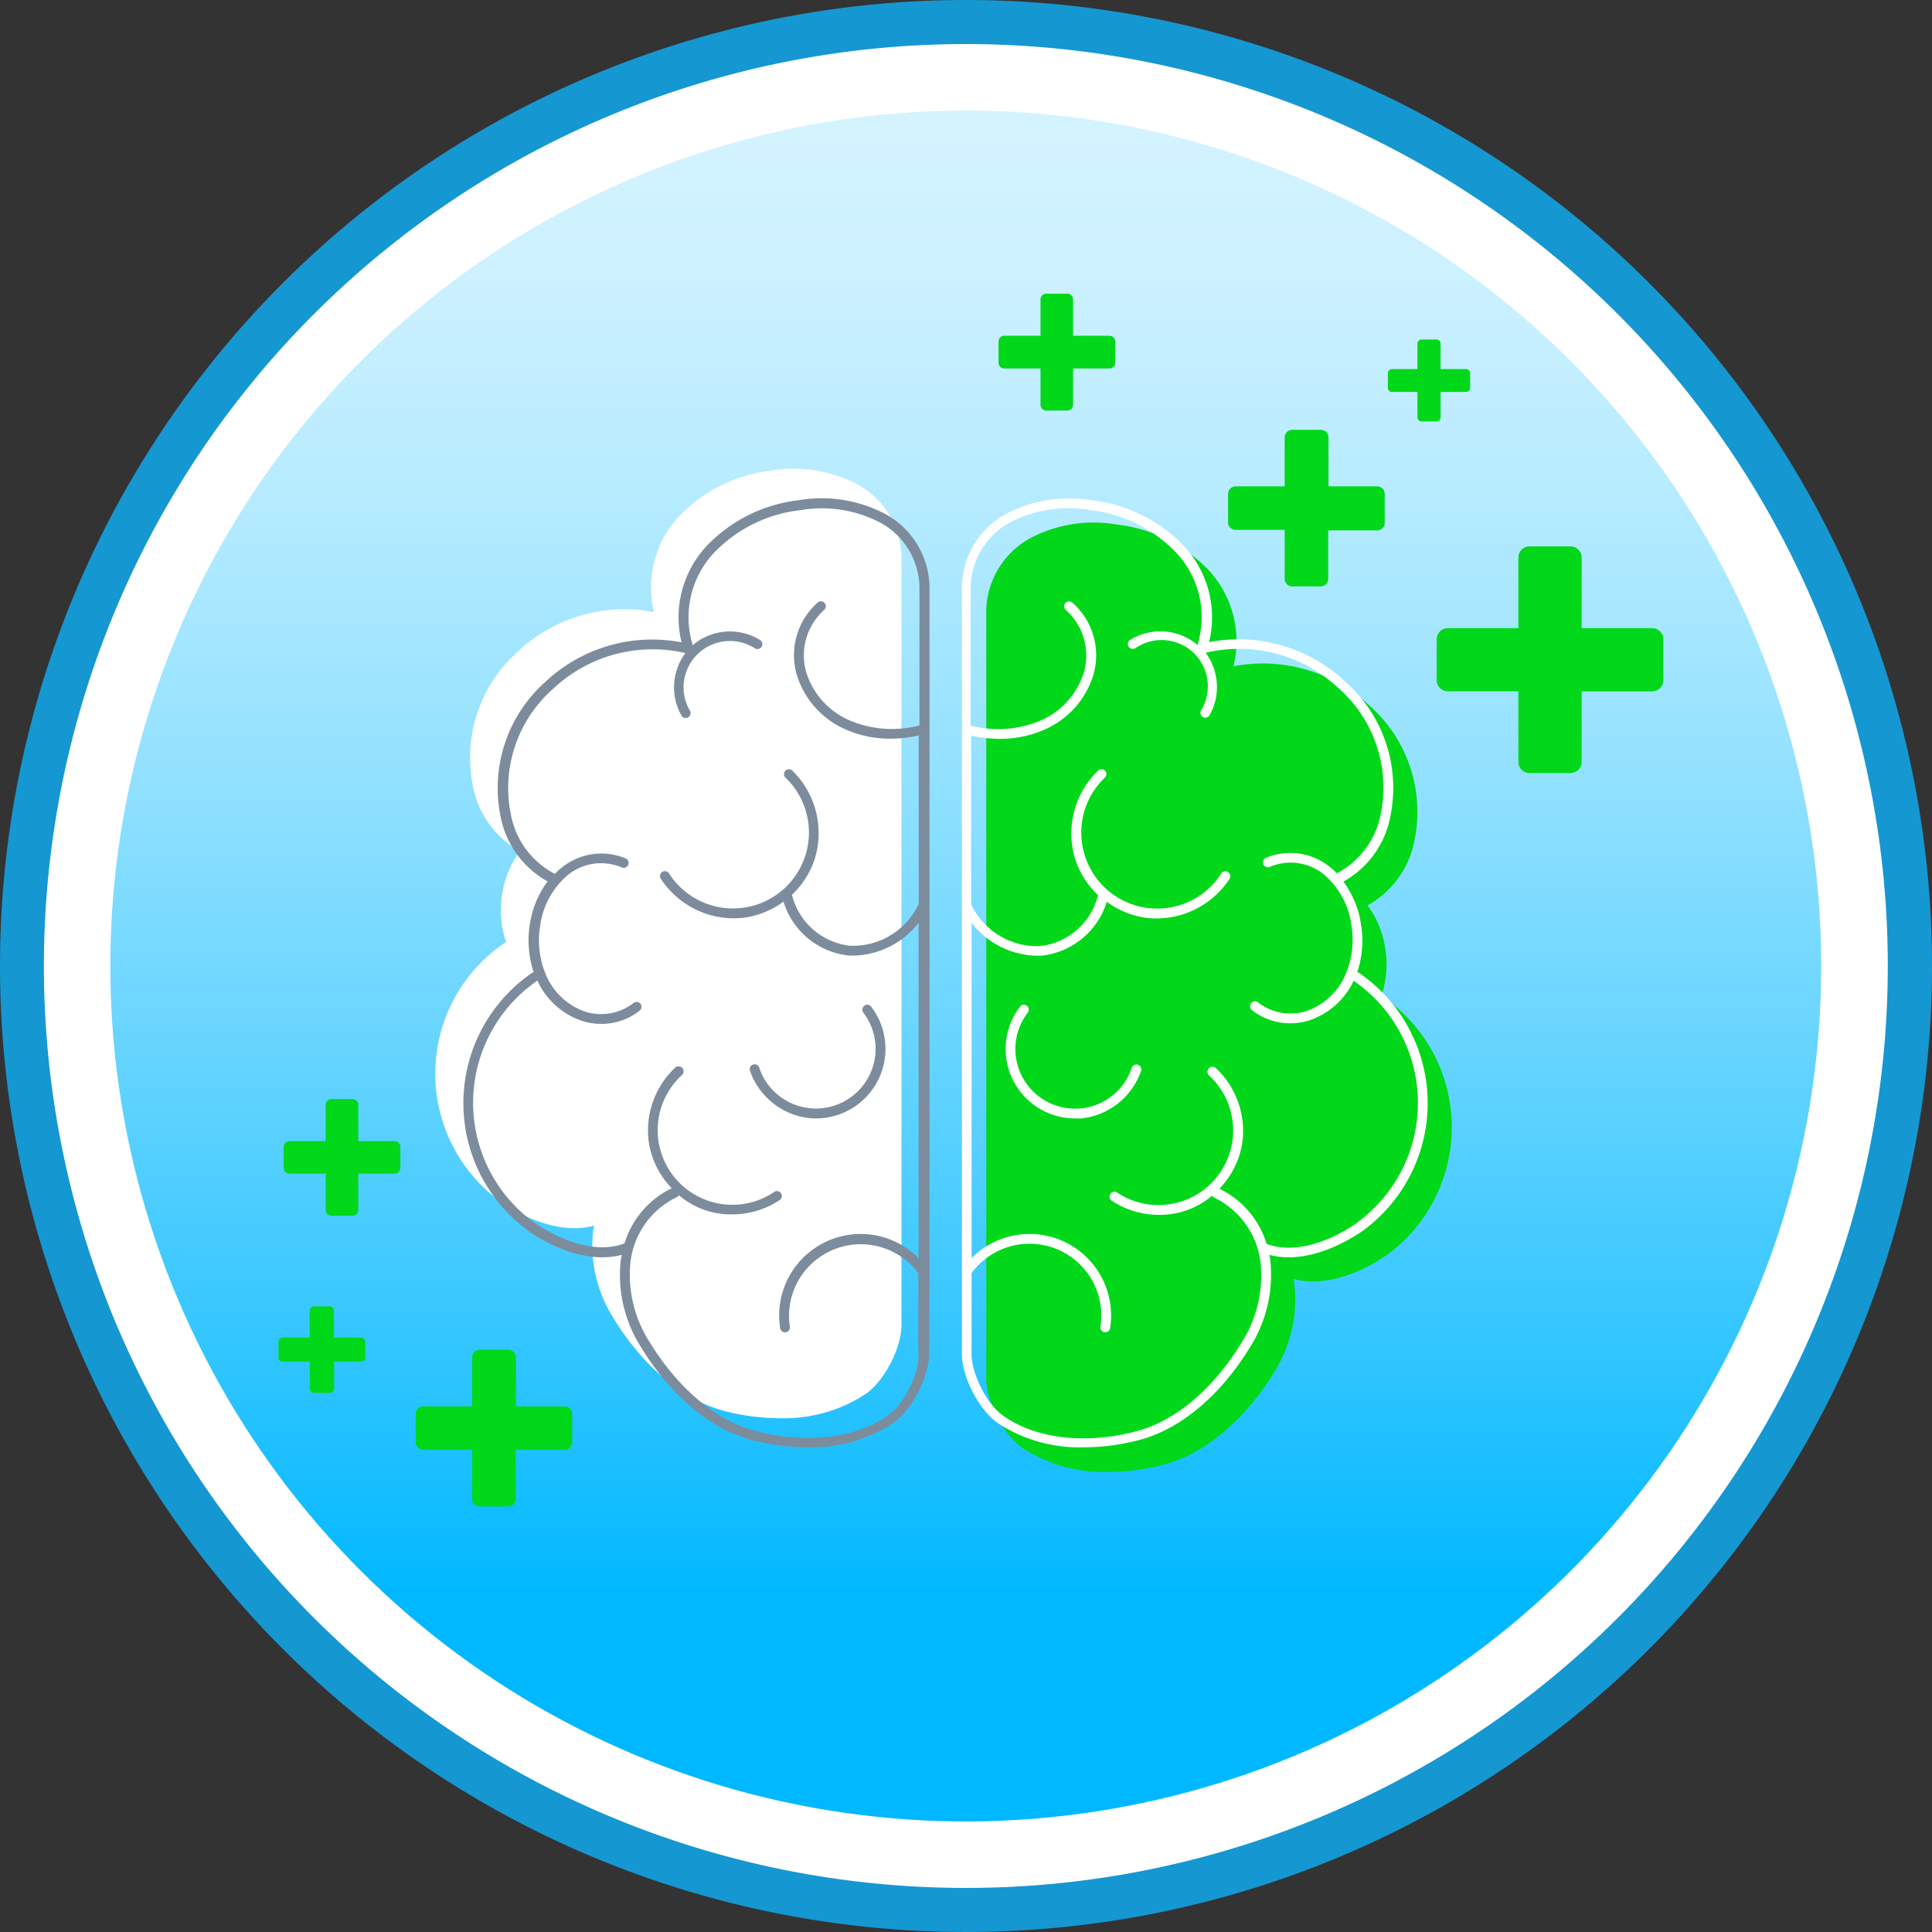 <svg id="Слой_1" data-name="Слой 1" xmlns="http://www.w3.org/2000/svg" xmlns:xlink="http://www.w3.org/1999/xlink" viewBox="0 0 255.66 255.66"><rect x="0" y="0" width="255.66" height="255.66" fill="#333333" stroke="none"/><defs><style>.cls-1{fill:none;}.cls-2{fill:#1597d2;}.cls-3{fill:#fff;}.cls-4{clip-path:url(#clip-path);}.cls-5{fill:url(#linear-gradient);}.cls-6{fill:#00d819;}.cls-7{fill:#7c8c9c;}</style><clipPath id="clip-path"><path class="cls-1" d="M241,127.83a113.2,113.2,0,1,1-113.2-113.2A113.2,113.2,0,0,1,241,127.83Z"/></clipPath><linearGradient id="linear-gradient" x1="127.83" y1="241.03" x2="127.83" y2="14.63" gradientUnits="userSpaceOnUse"><stop offset="0.13" stop-color="#00b8ff"/><stop offset="0.28" stop-color="#33c6ff"/><stop offset="0.47" stop-color="#6cd6ff"/><stop offset="0.64" stop-color="#99e3ff"/><stop offset="0.79" stop-color="#b9ecff"/><stop offset="0.91" stop-color="#cdf1ff"/><stop offset="1" stop-color="#d4f3ff"/></linearGradient></defs><title>brain</title><path class="cls-2" d="M255.66,127.83A127.83,127.83,0,1,1,127.83,0,127.83,127.83,0,0,1,255.66,127.83Z"/><path class="cls-3" d="M249.81,127.83a122,122,0,1,1-122-122A122,122,0,0,1,249.81,127.83Z"/><path class="cls-3" d="M242.79,127.83a115,115,0,1,1-115-115A115,115,0,0,1,242.79,127.83Z"/><g class="cls-4"><path class="cls-5" d="M241,127.83a113.2,113.2,0,1,1-113.2-113.2A113.2,113.2,0,0,1,241,127.83Z"/></g><path class="cls-6" d="M182.28,64.36H175.8V57.88a1,1,0,0,0-1-1H171a1,1,0,0,0-1,1v6.48h-6.49a1,1,0,0,0-1,1v3.76a1,1,0,0,0,1,1H170v6.48a1,1,0,0,0,1,1h3.76a1,1,0,0,0,1-1V70.19h6.48a1,1,0,0,0,1-1V65.4A1,1,0,0,0,182.28,64.36Z"/><path class="cls-6" d="M47.75,177H44.19v-3.56a.57.57,0,0,0-.57-.57H41.55a.57.57,0,0,0-.57.57V177H37.42a.57.57,0,0,0-.57.57v2.06a.57.57,0,0,0,.57.57H41v3.56a.57.57,0,0,0,.57.57h2.07a.57.57,0,0,0,.57-.57v-3.56h3.56a.57.57,0,0,0,.57-.57v-2.06A.57.57,0,0,0,47.75,177Z"/><path class="cls-6" d="M52.21,151h-4.8v-4.8a.76.76,0,0,0-.76-.76H43.87a.76.76,0,0,0-.77.76V151H38.3a.77.77,0,0,0-.76.77v2.78a.76.76,0,0,0,.76.76h4.8v4.8a.76.76,0,0,0,.77.77h2.78a.76.76,0,0,0,.76-.77v-4.8h4.8a.77.77,0,0,0,.77-.76v-2.78A.78.78,0,0,0,52.21,151Z"/><path class="cls-6" d="M194,48.84h-3.37V45.47a.54.54,0,0,0-.53-.54h-2a.54.54,0,0,0-.53.54v3.37h-3.37a.54.54,0,0,0-.54.54v1.95a.54.54,0,0,0,.54.54h3.37v3.36a.54.54,0,0,0,.53.54h2a.54.54,0,0,0,.53-.54V51.87H194a.54.54,0,0,0,.54-.54V49.38A.54.54,0,0,0,194,48.84Z"/><path class="cls-6" d="M146.82,44.43H142v-4.8a.77.77,0,0,0-.76-.77h-2.78a.77.77,0,0,0-.77.77v4.8h-4.8a.76.76,0,0,0-.76.77V48a.76.76,0,0,0,.76.76h4.8v4.8a.77.77,0,0,0,.77.77h2.78a.77.77,0,0,0,.76-.77v-4.8h4.8a.76.76,0,0,0,.77-.76V45.2A.76.76,0,0,0,146.82,44.43Z"/><path class="cls-6" d="M182.94,131.9a.44.44,0,0,0-.15-.05,13.28,13.28,0,0,0,.51-6.39,12.52,12.52,0,0,0-2.33-5.65,12.48,12.48,0,0,0,6.2-8.56,18.75,18.75,0,0,0-5.94-17.87,20.61,20.61,0,0,0-18-5.21A13.89,13.89,0,0,0,160,75.51a20,20,0,0,0-12.27-6.11,18,18,0,0,0-11.39,1.81,11.22,11.22,0,0,0-5.83,9.44s0,0,0,0v42.24h0v48.39a.53.53,0,0,0,0,.35V182h0c-.18,3.09,2.11,7.72,4.74,9.57a19.62,19.62,0,0,0,11.34,3.21,28.82,28.82,0,0,0,7.51-1c5.36-1.44,10.63-5.87,14.47-12.15A17.89,17.89,0,0,0,171.29,170c0-.25-.08-.5-.13-.75a9.91,9.91,0,0,0,2.57.33c4.36,0,8.45-2.57,9.82-3.53a20.9,20.9,0,0,0-.61-34.17Z"/><path class="cls-3" d="M119.29,174.86V164.55a.56.56,0,0,0,0-.36V115.8h0V73.53a11.18,11.18,0,0,0-5.84-9.44,18,18,0,0,0-11.39-1.81,19.94,19.94,0,0,0-12.26,6.1A13.87,13.87,0,0,0,86.53,81a20.6,20.6,0,0,0-18,5.22,18.78,18.78,0,0,0-5.94,17.86,12.58,12.58,0,0,0,6.2,8.57,12.59,12.59,0,0,0-2.33,5.64,13.4,13.4,0,0,0,.51,6.39.59.59,0,0,0-.14.06A20.91,20.91,0,0,0,66.22,159c1.37,1,5.47,3.52,9.82,3.52a9.85,9.85,0,0,0,2.57-.33c0,.25-.09.5-.13.75a17.83,17.83,0,0,0,2.76,11.57c3.84,6.28,9.11,10.71,14.46,12.16a29.28,29.28,0,0,0,7.51,1,19.68,19.68,0,0,0,11.35-3.21c2.63-1.85,4.92-6.48,4.73-9.56Z"/><path class="cls-7" d="M123,168.47a.69.69,0,0,0,0-.35V119.73h0V77.49s0,0,0,0A11.22,11.22,0,0,0,117.12,68a18.05,18.05,0,0,0-11.4-1.81,20,20,0,0,0-12.26,6.11A13.89,13.89,0,0,0,90.19,85a20.63,20.63,0,0,0-18,5.21,18.8,18.8,0,0,0-5.94,17.87,12.53,12.53,0,0,0,6.21,8.56,12.64,12.64,0,0,0-2.34,5.65,13.4,13.4,0,0,0,.51,6.39.34.34,0,0,0-.14,0,20.91,20.91,0,0,0-.62,34.17c1.37,1,5.47,3.53,9.82,3.53a9.8,9.8,0,0,0,2.57-.33c0,.25-.09.5-.12.75a17.77,17.77,0,0,0,2.75,11.57c3.84,6.28,9.11,10.71,14.46,12.15a28.89,28.89,0,0,0,7.52,1,19.64,19.64,0,0,0,11.34-3.21c2.63-1.85,4.92-6.48,4.74-9.57h0Zm-5.49,18.83c-4.36,3.08-11,3.82-17.77,2-5-1.36-10-5.58-13.7-11.58A16.54,16.54,0,0,1,83.43,167a10.94,10.94,0,0,1,6.13-8.58.64.64,0,0,0,.28-.26,10.59,10.59,0,0,0,7,2.54,11.4,11.4,0,0,0,6.34-1.9.65.65,0,0,0,.17-.9.65.65,0,0,0-.9-.17,9.88,9.88,0,0,1-12.22-15.46.64.64,0,0,0-.87-1,11.41,11.41,0,0,0-3.47,10.12,11.28,11.28,0,0,0,3,5.85,12,12,0,0,0-6.25,7.3h0c-4.85,1.8-10.41-1.68-12-2.79a19.6,19.6,0,0,1,.5-32,.25.25,0,0,1,0,.07A10,10,0,0,0,77,135.09a8.3,8.3,0,0,0,2.56.4,8.1,8.1,0,0,0,5.09-1.76.64.64,0,0,0,.09-.91.65.65,0,0,0-.91-.09,7,7,0,0,1-6.43,1.13,8.77,8.77,0,0,1-5-4.51,11.68,11.68,0,0,1-.91-6.89,10.58,10.58,0,0,1,3.66-6.68,7,7,0,0,1,7.11-1,.65.65,0,0,0,.55-1.18,8.32,8.32,0,0,0-8.46,1.2,8.2,8.2,0,0,0-.93.84,11.15,11.15,0,0,1-5.81-7.83,17.47,17.47,0,0,1,5.55-16.63A19.21,19.21,0,0,1,90.7,86.42a7.58,7.58,0,0,0-.52,8.27.63.63,0,0,0,.56.32.54.54,0,0,0,.32-.09.63.63,0,0,0,.23-.88,6.13,6.13,0,0,1,8.6-8.25.65.65,0,0,0,.89-.2.64.64,0,0,0-.19-.89,7.58,7.58,0,0,0-8.88.64l-.11,0a.86.86,0,0,0,0-.22,12.45,12.45,0,0,1,2.85-11.93,18.66,18.66,0,0,1,11.47-5.68,16.69,16.69,0,0,1,10.57,1.65,9.91,9.91,0,0,1,5.18,8.65s0,0,0,.06V96a14.38,14.38,0,0,1-9-.57,10.25,10.25,0,0,1-6-6.54,8.07,8.07,0,0,1,2.39-8.18.65.65,0,0,0-.83-1,9.29,9.29,0,0,0-2.81,9.52,11.58,11.58,0,0,0,6.7,7.39,14.5,14.5,0,0,0,5.73,1.13,17.15,17.15,0,0,0,3.73-.43V119.6a9.61,9.61,0,0,1-9.08,5.55,8.92,8.92,0,0,1-7.7-6.75,11.34,11.34,0,0,0,3-4.7,11.55,11.55,0,0,0-3-11.77.65.65,0,0,0-.89.94,10.05,10.05,0,1,1-15.38,12.71.65.65,0,0,0-.89-.2.66.66,0,0,0-.2.9,11.59,11.59,0,0,0,9.64,5.24,12.22,12.22,0,0,0,1.35-.08,11.39,11.39,0,0,0,5.25-2.13,10.15,10.15,0,0,0,8.7,7.14l.69,0a11.21,11.21,0,0,0,8.49-4.34V166.5a10.78,10.78,0,0,0-18.32,9.26.64.64,0,0,0,.63.55h.11a.66.66,0,0,0,.54-.74,9.49,9.49,0,0,1,17-7.09v10.32a0,0,0,0,0,0,0v0C121.82,181.21,119.92,185.58,117.47,187.3Z"/><path class="cls-7" d="M107.91,148a9.2,9.2,0,0,0,7.37-14.79.64.64,0,0,0-.91-.12.65.65,0,0,0-.12.91,7.9,7.9,0,1,1-13.78,7.28.64.64,0,0,0-.81-.41.65.65,0,0,0-.42.82,9.43,9.43,0,0,0,7.88,6.27A7.09,7.09,0,0,0,107.91,148Z"/><path class="cls-3" d="M179.74,128.7a.44.44,0,0,0-.15,0,13.28,13.28,0,0,0,.51-6.39,12.52,12.52,0,0,0-2.33-5.65,12.48,12.48,0,0,0,6.2-8.56A18.75,18.75,0,0,0,178,90.18a20.61,20.61,0,0,0-18-5.21,13.89,13.89,0,0,0-3.27-12.66,20,20,0,0,0-12.27-6.11A18,18,0,0,0,133.12,68a11.22,11.22,0,0,0-5.83,9.44s0,0,0,0v42.24h0v48.39a.6.6,0,0,0,0,.35v10.32h0c-.18,3.09,2.11,7.72,4.74,9.57a19.62,19.62,0,0,0,11.34,3.21,28.82,28.82,0,0,0,7.51-1c5.36-1.44,10.63-5.87,14.47-12.15a17.89,17.89,0,0,0,2.75-11.57c0-.25-.08-.5-.13-.75a9.91,9.91,0,0,0,2.57.33c4.36,0,8.45-2.57,9.82-3.53a20.9,20.9,0,0,0-.61-34.17Zm-.13,33.11c-1.59,1.11-7.16,4.59-12,2.79h0a12,12,0,0,0-6.25-7.3,11.28,11.28,0,0,0,3-5.85,11.44,11.44,0,0,0-3.47-10.12.65.65,0,1,0-.88,1,9.88,9.88,0,0,1-12.21,15.46.65.65,0,0,0-.73,1.07,11.34,11.34,0,0,0,6.33,1.9,10.65,10.65,0,0,0,7-2.54.55.55,0,0,0,.28.26,11,11,0,0,1,6.13,8.58,16.55,16.55,0,0,1-2.58,10.71c-3.67,6-8.66,10.22-13.69,11.58-6.77,1.83-13.41,1.09-17.78-2-2.44-1.72-4.35-6.09-4.19-8.47V168.47a9.5,9.5,0,0,1,17.05,7.09.66.66,0,0,0,.54.74h.1a.65.65,0,0,0,.64-.55,10.79,10.79,0,0,0-18.33-9.26V122.13a11.24,11.24,0,0,0,8.49,4.34l.7,0a10.18,10.18,0,0,0,8.7-7.14,11.35,11.35,0,0,0,5.24,2.13,12.22,12.22,0,0,0,1.35.08,11.59,11.59,0,0,0,9.65-5.24.65.65,0,0,0-1.1-.7,10.05,10.05,0,1,1-15.38-12.71.64.64,0,0,0,0-.91.65.65,0,0,0-.92,0,11.56,11.56,0,0,0-3,11.77,11.34,11.34,0,0,0,3,4.7,8.92,8.92,0,0,1-7.71,6.75,9.63,9.63,0,0,1-9.08-5.55V97.34a17.24,17.24,0,0,0,3.74.43A14.54,14.54,0,0,0,138,96.64a11.58,11.58,0,0,0,6.7-7.39,9.29,9.29,0,0,0-2.81-9.52.66.66,0,0,0-.92.09.65.65,0,0,0,.09.91,8.1,8.1,0,0,1,2.39,8.18,10.27,10.27,0,0,1-6,6.54,14.41,14.41,0,0,1-9,.57V77.85a.13.13,0,0,0,0-.06,9.94,9.94,0,0,1,5.19-8.65,16.67,16.67,0,0,1,10.56-1.65,18.67,18.67,0,0,1,11.48,5.68,12.45,12.45,0,0,1,2.85,11.93.89.89,0,0,0,0,.22l-.1,0a7.59,7.59,0,0,0-8.88-.64.64.64,0,0,0-.2.89.66.66,0,0,0,.9.2A6.12,6.12,0,0,1,158.94,94a.64.64,0,0,0,.23.88.57.57,0,0,0,.33.09.64.64,0,0,0,.56-.32,7.62,7.62,0,0,0-.52-8.27,19.23,19.23,0,0,1,17.62,4.72,17.49,17.49,0,0,1,5.55,16.63,11.18,11.18,0,0,1-5.81,7.83,9.16,9.16,0,0,0-.93-.84,8.34,8.34,0,0,0-8.47-1.2.65.65,0,0,0,.56,1.18,7,7,0,0,1,7.11,1,10.57,10.57,0,0,1,3.65,6.68,11.61,11.61,0,0,1-.91,6.89,8.75,8.75,0,0,1-5,4.51,7,7,0,0,1-6.43-1.13.65.65,0,0,0-.83,1,8.07,8.07,0,0,0,5.1,1.76,8.3,8.3,0,0,0,2.56-.4,10,10,0,0,0,5.79-5.17l0-.07a19.6,19.6,0,0,1,.5,32Z"/><path class="cls-3" d="M150.58,140.9a.65.65,0,0,0-.82.41A7.9,7.9,0,1,1,136,134a.64.64,0,0,0-.12-.91.63.63,0,0,0-.9.12A9.19,9.19,0,0,0,142.33,148a6.79,6.79,0,0,0,.78,0,9.43,9.43,0,0,0,7.88-6.27A.65.65,0,0,0,150.58,140.9Z"/><path class="cls-6" d="M218.63,83.12H209.3V73.79a1.49,1.49,0,0,0-1.49-1.49h-5.4a1.49,1.49,0,0,0-1.49,1.49v9.33H191.6a1.49,1.49,0,0,0-1.49,1.48V90a1.49,1.49,0,0,0,1.49,1.48h9.32v9.33a1.49,1.49,0,0,0,1.49,1.49h5.4a1.49,1.49,0,0,0,1.49-1.49V91.49h9.33A1.48,1.48,0,0,0,220.11,90V84.6A1.48,1.48,0,0,0,218.63,83.12Z"/><path class="cls-6" d="M74.75,186.1H68.27v-6.49a1,1,0,0,0-1-1H63.47a1,1,0,0,0-1,1v6.49H56a1,1,0,0,0-1,1v3.76a1,1,0,0,0,1,1h6.48v6.49a1,1,0,0,0,1,1h3.76a1,1,0,0,0,1-1v-6.49h6.48a1,1,0,0,0,1-1v-3.76A1,1,0,0,0,74.75,186.1Z"/></svg>